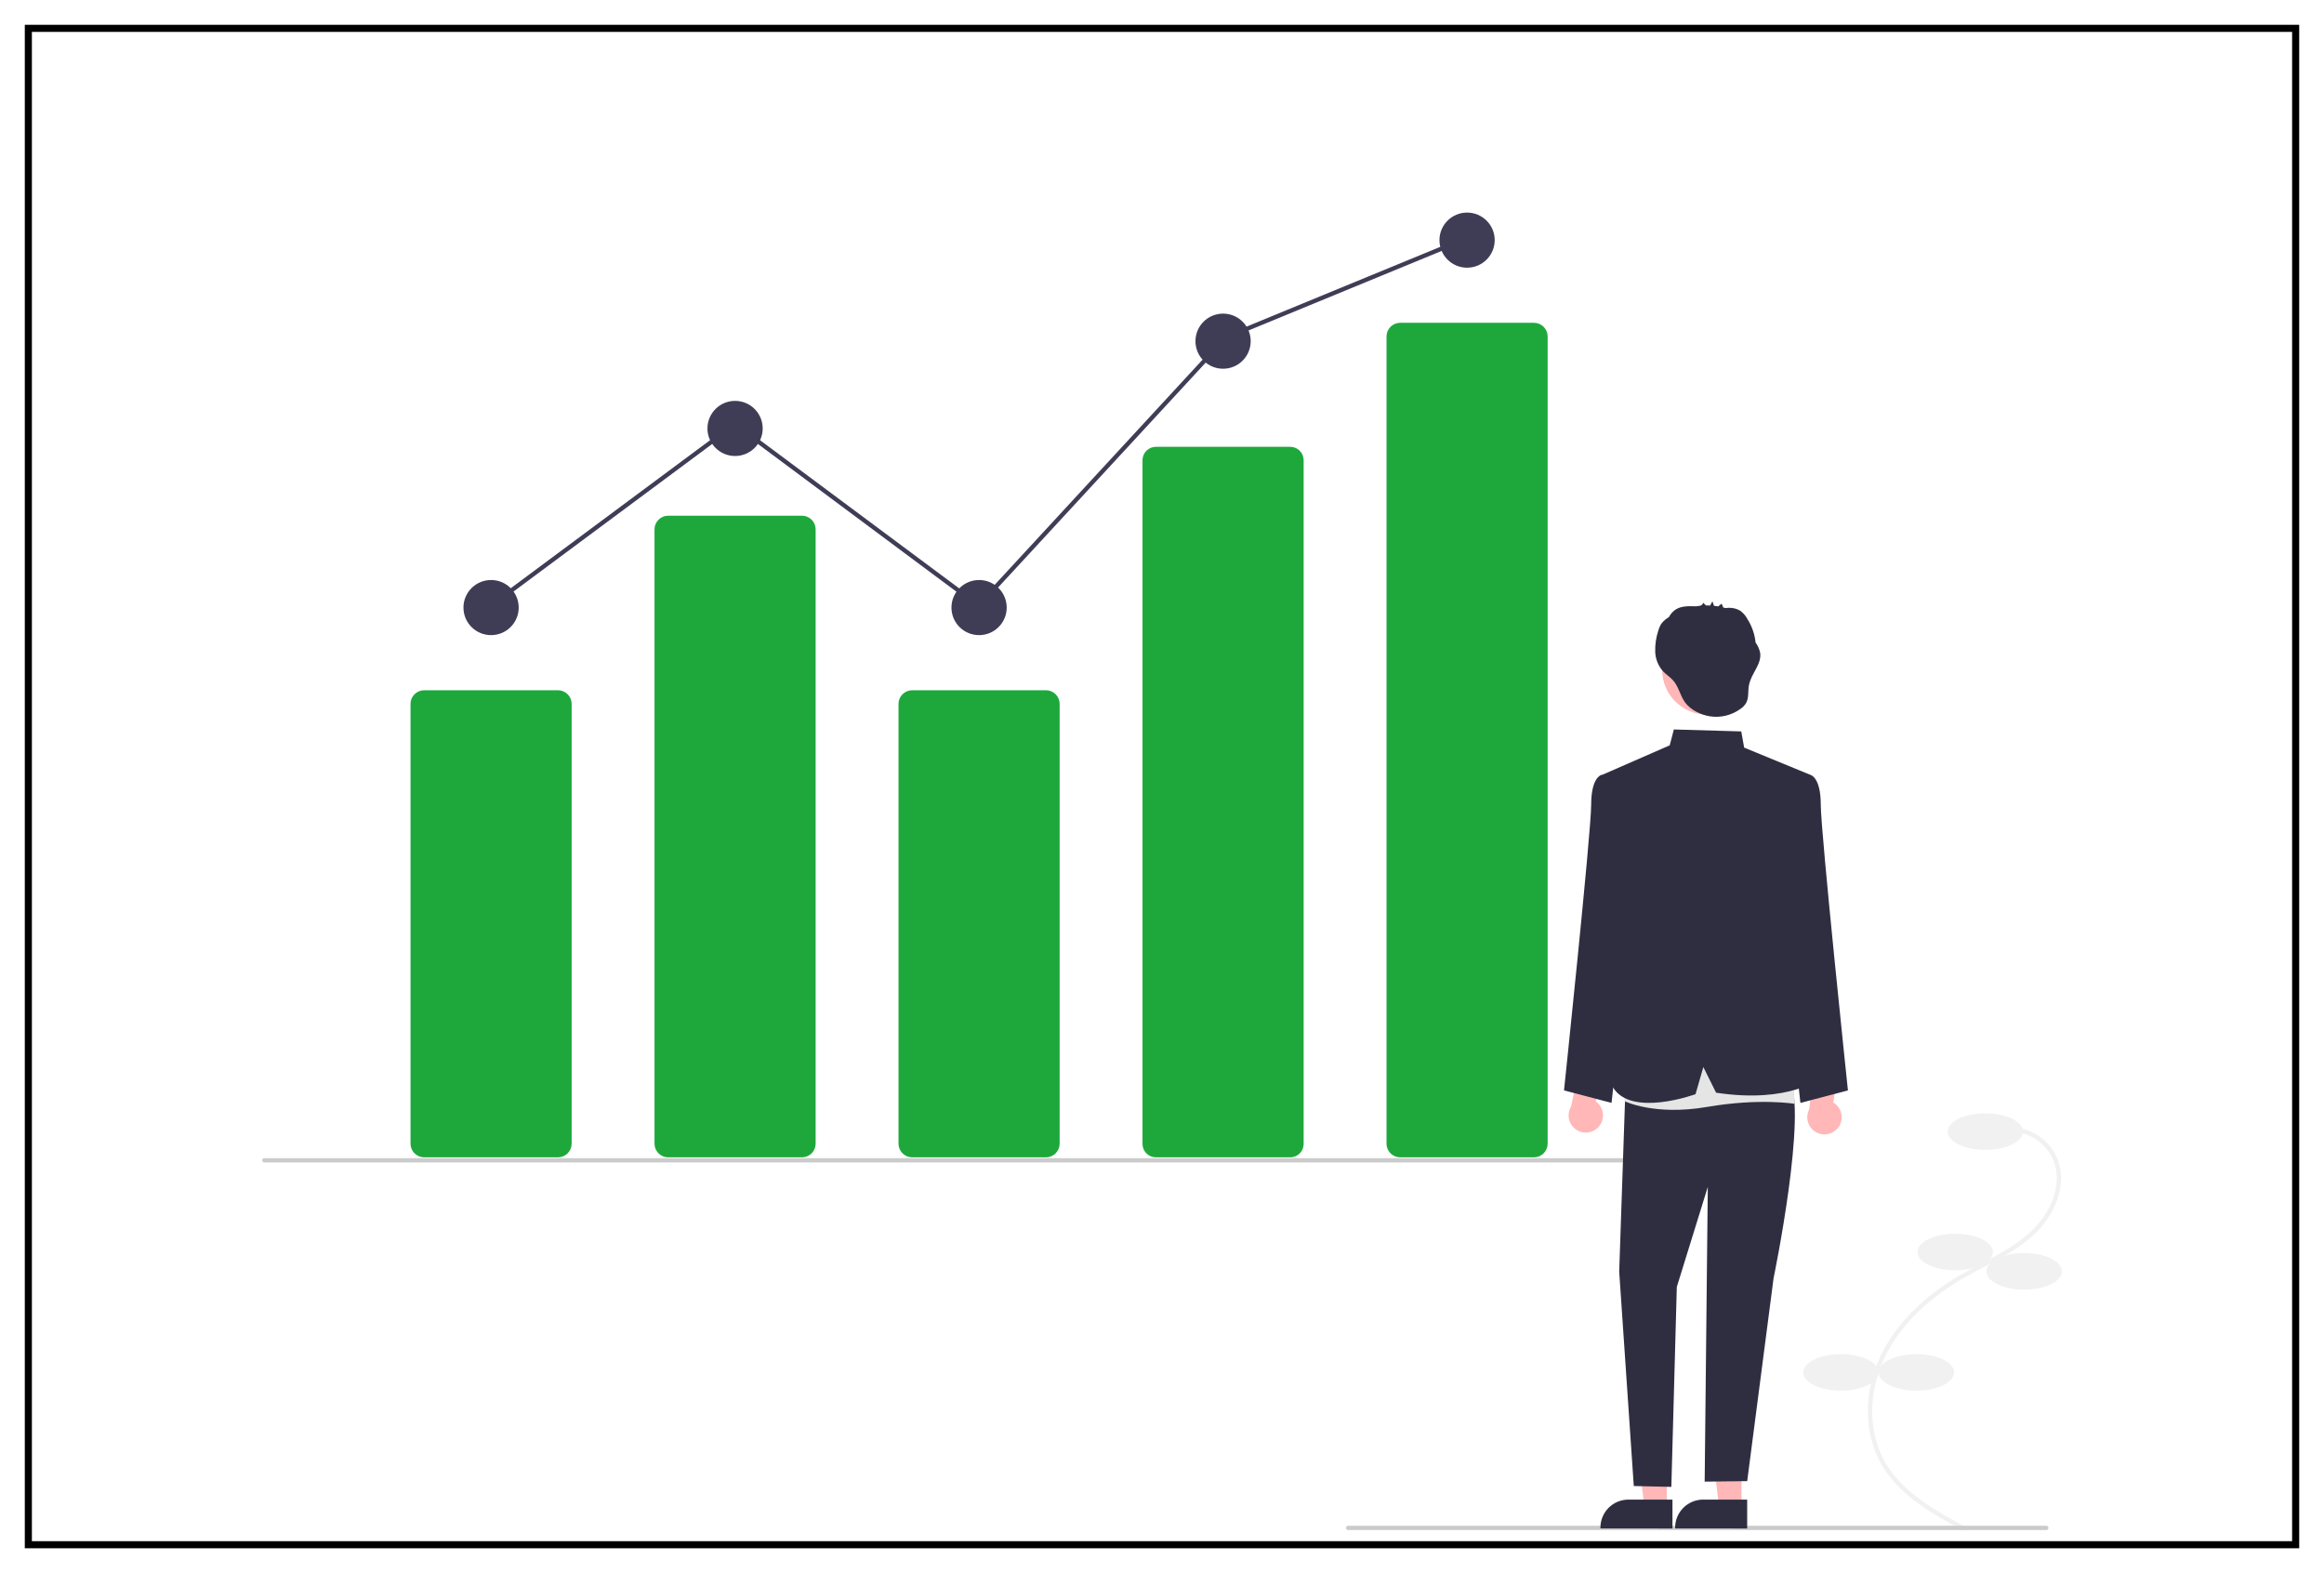 <svg width="328" height="222" viewBox="0 0 328 222" fill="none" xmlns="http://www.w3.org/2000/svg">
<g filter="url(#filter0_d)">
<rect x="4" width="320" height="214" fill="white"/>
<rect x="4" width="320" height="214" stroke="black"/>
<g clip-path="url(#clip0)">
<path d="M277.078 212L277.367 211.466C273.489 209.374 268.662 206.77 266.14 202.496C263.655 198.284 263.599 192.563 265.995 187.567C268.034 183.315 271.779 179.505 276.825 176.55C277.82 175.967 278.865 175.415 279.876 174.881C282.318 173.589 284.844 172.254 286.926 170.36C289.794 167.75 291.965 163.371 290.347 159.471C289.815 158.226 288.944 157.155 287.832 156.379C286.721 155.603 285.414 155.154 284.059 155.082L284.025 155.688C285.266 155.754 286.463 156.165 287.482 156.875C288.5 157.586 289.299 158.567 289.787 159.707C291.29 163.332 289.228 167.445 286.516 169.911C284.491 171.754 282 173.071 279.591 174.345C278.574 174.882 277.524 175.438 276.517 176.027C271.366 179.044 267.537 182.944 265.446 187.305C262.965 192.481 263.03 198.42 265.616 202.804C268.223 207.223 273.133 209.872 277.078 212Z" fill="#F1F1F1"/>
<path d="M280.204 158.28C283.143 158.28 285.526 157.125 285.526 155.701C285.526 154.277 283.143 153.122 280.204 153.122C277.265 153.122 274.882 154.277 274.882 155.701C274.882 157.125 277.265 158.28 280.204 158.28Z" fill="#F1F1F1"/>
<path d="M275.946 175.269C278.886 175.269 281.268 174.115 281.268 172.69C281.268 171.266 278.886 170.112 275.946 170.112C273.007 170.112 270.625 171.266 270.625 172.69C270.625 174.115 273.007 175.269 275.946 175.269Z" fill="#F1F1F1"/>
<path d="M285.678 177.999C288.617 177.999 291 176.845 291 175.421C291 173.997 288.617 172.842 285.678 172.842C282.739 172.842 280.356 173.997 280.356 175.421C280.356 176.845 282.739 177.999 285.678 177.999Z" fill="#F1F1F1"/>
<path d="M270.472 192.258C273.412 192.258 275.794 191.104 275.794 189.679C275.794 188.255 273.412 187.101 270.472 187.101C267.533 187.101 265.15 188.255 265.15 189.679C265.15 191.104 267.533 192.258 270.472 192.258Z" fill="#F1F1F1"/>
<path d="M259.828 192.258C262.768 192.258 265.15 191.104 265.15 189.679C265.15 188.255 262.768 187.101 259.828 187.101C256.889 187.101 254.506 188.255 254.506 189.679C254.506 191.104 256.889 192.258 259.828 192.258Z" fill="#F1F1F1"/>
<path d="M78.751 159.329H59.867C59.355 159.329 58.865 159.126 58.504 158.765C58.142 158.404 57.939 157.915 57.938 157.405V95.335C57.939 94.825 58.142 94.336 58.504 93.975C58.865 93.615 59.355 93.412 59.867 93.411H78.751C79.262 93.412 79.752 93.615 80.114 93.975C80.475 94.336 80.679 94.825 80.68 95.335V157.405C80.679 157.915 80.475 158.404 80.114 158.765C79.752 159.126 79.262 159.329 78.751 159.329Z" fill="#1EA83C"/>
<path d="M113.188 159.329H94.304C93.793 159.329 93.302 159.126 92.941 158.765C92.579 158.404 92.376 157.915 92.375 157.405V70.704C92.376 70.194 92.579 69.705 92.941 69.344C93.302 68.984 93.793 68.781 94.304 68.78H113.188C113.699 68.781 114.189 68.984 114.551 69.344C114.912 69.705 115.116 70.194 115.116 70.704V157.405C115.116 157.915 114.912 158.404 114.551 158.765C114.189 159.126 113.699 159.329 113.188 159.329Z" fill="#1EA83C"/>
<path d="M147.625 159.329H128.741C128.23 159.329 127.739 159.126 127.378 158.765C127.016 158.404 126.813 157.915 126.812 157.405V95.335C126.813 94.825 127.016 94.336 127.378 93.975C127.739 93.615 128.23 93.412 128.741 93.411H147.625C148.136 93.412 148.627 93.615 148.988 93.975C149.35 94.336 149.553 94.825 149.554 95.335V157.405C149.553 157.915 149.35 158.404 148.988 158.765C148.627 159.126 148.136 159.329 147.625 159.329Z" fill="#1EA83C"/>
<path d="M182.062 159.329H163.178C162.678 159.34 162.195 159.153 161.833 158.808C161.472 158.464 161.262 157.991 161.249 157.492V60.894C161.262 60.396 161.472 59.922 161.833 59.578C162.195 59.234 162.678 59.047 163.178 59.057H182.062C182.562 59.047 183.045 59.234 183.407 59.578C183.768 59.922 183.978 60.396 183.991 60.894V157.492C183.978 157.991 183.768 158.464 183.407 158.808C183.045 159.153 182.562 159.34 182.062 159.329Z" fill="#1EA83C"/>
<path d="M216.499 159.329H197.615C197.104 159.329 196.614 159.126 196.252 158.765C195.891 158.404 195.687 157.915 195.687 157.405V43.48C195.687 42.97 195.891 42.481 196.252 42.12C196.614 41.76 197.104 41.557 197.615 41.556H216.499C217.011 41.557 217.501 41.76 217.862 42.12C218.224 42.481 218.427 42.97 218.428 43.48V157.405C218.427 157.915 218.224 158.404 217.862 158.765C217.501 159.126 217.011 159.329 216.499 159.329Z" fill="#1EA83C"/>
<path d="M69.309 85.633C71.462 85.633 73.207 83.892 73.207 81.744C73.207 79.596 71.462 77.855 69.309 77.855C67.156 77.855 65.41 79.596 65.41 81.744C65.41 83.892 67.156 85.633 69.309 85.633Z" fill="#3F3D56"/>
<path d="M103.746 60.354C105.899 60.354 107.644 58.612 107.644 56.465C107.644 54.317 105.899 52.575 103.746 52.575C101.593 52.575 99.847 54.317 99.847 56.465C99.847 58.612 101.593 60.354 103.746 60.354Z" fill="#3F3D56"/>
<path d="M138.183 85.633C140.336 85.633 142.082 83.892 142.082 81.744C142.082 79.596 140.336 77.855 138.183 77.855C136.03 77.855 134.284 79.596 134.284 81.744C134.284 83.892 136.03 85.633 138.183 85.633Z" fill="#3F3D56"/>
<path d="M172.62 48.038C174.773 48.038 176.519 46.297 176.519 44.149C176.519 42.001 174.773 40.26 172.62 40.26C170.467 40.26 168.722 42.001 168.722 44.149C168.722 46.297 170.467 48.038 172.62 48.038Z" fill="#3F3D56"/>
<path d="M207.057 33.778C209.21 33.778 210.956 32.037 210.956 29.889C210.956 27.741 209.21 26 207.057 26C204.904 26 203.159 27.741 203.159 29.889C203.159 32.037 204.904 33.778 207.057 33.778Z" fill="#3F3D56"/>
<path d="M238.628 160.052H37.304C37.224 160.052 37.146 160.02 37.089 159.963C37.032 159.906 37 159.829 37 159.748C37 159.668 37.032 159.591 37.089 159.534C37.146 159.477 37.224 159.445 37.304 159.445H238.628C238.708 159.445 238.786 159.477 238.843 159.534C238.9 159.591 238.932 159.668 238.932 159.748C238.932 159.829 238.9 159.906 238.843 159.963C238.786 160.02 238.708 160.052 238.628 160.052Z" fill="#CBCBCB"/>
<path d="M288.806 211.929H190.273C190.193 211.929 190.115 211.897 190.058 211.84C190.001 211.783 189.969 211.706 189.969 211.626C189.969 211.545 190.001 211.468 190.058 211.411C190.115 211.354 190.193 211.322 190.273 211.322H288.806C288.887 211.322 288.964 211.354 289.021 211.411C289.078 211.468 289.11 211.545 289.11 211.626C289.11 211.706 289.078 211.783 289.021 211.84C288.964 211.897 288.887 211.929 288.806 211.929Z" fill="#CBCBCB"/>
<path d="M225.531 155.121C225.781 154.873 225.974 154.573 226.095 154.243C226.216 153.913 226.264 153.56 226.234 153.21C226.204 152.859 226.097 152.519 225.921 152.215C225.746 151.91 225.505 151.647 225.216 151.445L226.412 146.078L223.32 144.558L221.738 152.16C221.43 152.667 221.319 153.268 221.425 153.85C221.532 154.433 221.849 154.956 222.317 155.321C222.784 155.686 223.37 155.867 223.962 155.83C224.554 155.793 225.113 155.541 225.531 155.121Z" fill="#FFB7B7"/>
<path d="M259.344 155.238C259.574 154.972 259.742 154.658 259.838 154.32C259.933 153.981 259.953 153.626 259.896 153.279C259.839 152.932 259.706 152.601 259.507 152.311C259.309 152.02 259.048 151.777 258.745 151.598L259.521 146.155L256.32 144.878L255.333 152.58C255.065 153.108 255 153.716 255.152 154.289C255.303 154.861 255.66 155.358 256.154 155.686C256.649 156.014 257.247 156.149 257.834 156.067C258.422 155.984 258.959 155.689 259.344 155.238L259.344 155.238Z" fill="#FFB7B7"/>
<path d="M235.24 208.657L232.087 208.656L230.587 196.524L235.241 196.525L235.24 208.657Z" fill="#FFB7B7"/>
<path d="M236.045 211.706L225.878 211.705V211.577C225.878 210.53 226.295 209.526 227.037 208.786C227.779 208.045 228.786 207.63 229.835 207.63H229.835L236.045 207.63L236.045 211.706Z" fill="#2F2E41"/>
<path d="M245.785 208.657L242.632 208.656L241.132 196.524L245.785 196.525L245.785 208.657Z" fill="#FFB7B7"/>
<path d="M246.589 211.706L236.422 211.705V211.577C236.422 210.53 236.839 209.526 237.581 208.786C238.324 208.045 239.33 207.63 240.38 207.63H240.38L246.589 207.63L246.589 211.706Z" fill="#2F2E41"/>
<path d="M252.133 106.586L255.533 105.362C255.533 105.362 256.976 105.668 256.976 109.572C256.976 113.476 260.809 149.885 260.809 149.885L254.102 151.647L250.311 117.103L252.133 106.586Z" fill="#2F2E41"/>
<path d="M229.414 106.586L226.014 105.362C226.014 105.362 224.571 105.668 224.571 109.572C224.571 113.476 220.739 149.885 220.739 149.885L227.446 151.647L231.237 117.103L229.414 106.586Z" fill="#2F2E41"/>
<path d="M229.458 148.111L228.528 175.461L230.586 205.715L235.887 205.838L236.659 177.616L241.031 163.505L240.59 205.096L246.593 205.024L250.311 176.41C250.311 176.41 255.221 152.73 252.498 148.111L239.959 143.952L229.458 148.111Z" fill="#2F2E41"/>
<path d="M229.56 144.816L229.257 151.395C229.257 151.395 233.488 153.495 240.924 152.216C248.361 150.937 253.304 151.78 253.304 151.78L252.733 143.393L229.56 144.816Z" fill="#E5E5E5"/>
<path d="M225.879 105.459L235.657 101.185L236.241 98.946L245.753 99.221L246.164 101.508L255.533 105.362L251.405 119.681L251.829 129.753L256.976 148.112C256.976 148.112 252.634 151.79 242.203 150.207L240.403 146.589L239.302 150.415C239.302 150.415 230.156 153.772 227.621 149.402L229.458 117.837L225.879 105.459Z" fill="#2F2E41"/>
<path d="M240.91 96.843C244.399 96.843 247.227 94.022 247.227 90.542C247.227 87.061 244.399 84.24 240.91 84.24C237.422 84.24 234.594 87.061 234.594 90.542C234.594 94.022 237.422 96.843 240.91 96.843Z" fill="#FFB7B7"/>
<path d="M248.416 88.1C248.303 87.587 248.086 87.103 247.778 86.677C247.655 85.5 247.261 84.367 246.627 83.366C246.379 82.897 246.026 82.491 245.597 82.18C245.104 81.897 244.543 81.757 243.975 81.776C243.872 81.775 243.687 81.806 243.52 81.813C243.414 81.78 243.306 81.751 243.198 81.723C243.135 81.584 243.01 81.176 242.975 81.204L242.505 81.577C242.306 81.542 242.106 81.515 241.905 81.494C241.832 81.286 241.759 81.078 241.686 80.87C241.567 81.056 241.463 81.251 241.375 81.453C241.175 81.443 240.975 81.44 240.775 81.443L240.375 81.059C240.352 81.166 240.298 81.264 240.219 81.341C240.141 81.417 240.042 81.469 239.934 81.491C239.75 81.51 239.567 81.534 239.384 81.563C239.369 81.563 239.354 81.563 239.34 81.563C238.355 81.538 237.295 81.494 236.472 82.034C236.086 82.298 235.773 82.653 235.559 83.068C235.458 83.136 235.357 83.204 235.259 83.276C234.928 83.501 234.642 83.784 234.414 84.112C234.248 84.394 234.122 84.698 234.04 85.015C233.726 85.969 233.58 86.971 233.61 87.974C233.643 88.985 234.026 89.953 234.692 90.715C235.114 91.168 235.651 91.502 236.074 91.954C236.945 92.885 237.108 94.184 237.853 95.169C238.641 96.211 240.079 96.897 241.342 97.094C242.101 97.208 242.876 97.171 243.621 96.986C244.366 96.8 245.067 96.47 245.683 96.013C245.979 95.808 246.231 95.545 246.423 95.24C246.861 94.484 246.675 93.533 246.838 92.675C247.143 91.066 248.682 89.716 248.416 88.1Z" fill="#2F2E41"/>
<path d="M69.101 81.987L68.737 81.5L103.746 55.5L138.072 81.041L172.867 43.355L172.929 43.329L206.698 29.426L206.93 29.987L173.224 43.864L138.147 81.855L103.746 56.257L69.101 81.987Z" fill="#3F3D56"/>
</g>
</g>
<defs>
<filter id="filter0_d" x="0" y="0" width="328" height="222" filterUnits="userSpaceOnUse" color-interpolation-filters="sRGB">
<feFlood flood-opacity="0" result="BackgroundImageFix"/>
<feColorMatrix in="SourceAlpha" type="matrix" values="0 0 0 0 0 0 0 0 0 0 0 0 0 0 0 0 0 0 127 0"/>
<feOffset dy="4"/>
<feGaussianBlur stdDeviation="2"/>
<feColorMatrix type="matrix" values="0 0 0 0 0 0 0 0 0 0 0 0 0 0 0 0 0 0 0.25 0"/>
<feBlend mode="normal" in2="BackgroundImageFix" result="effect1_dropShadow"/>
<feBlend mode="normal" in="SourceGraphic" in2="effect1_dropShadow" result="shape"/>
</filter>
<clipPath id="clip0">
<rect width="254" height="186" fill="white" transform="translate(37 26)"/>
</clipPath>
</defs>
</svg>
